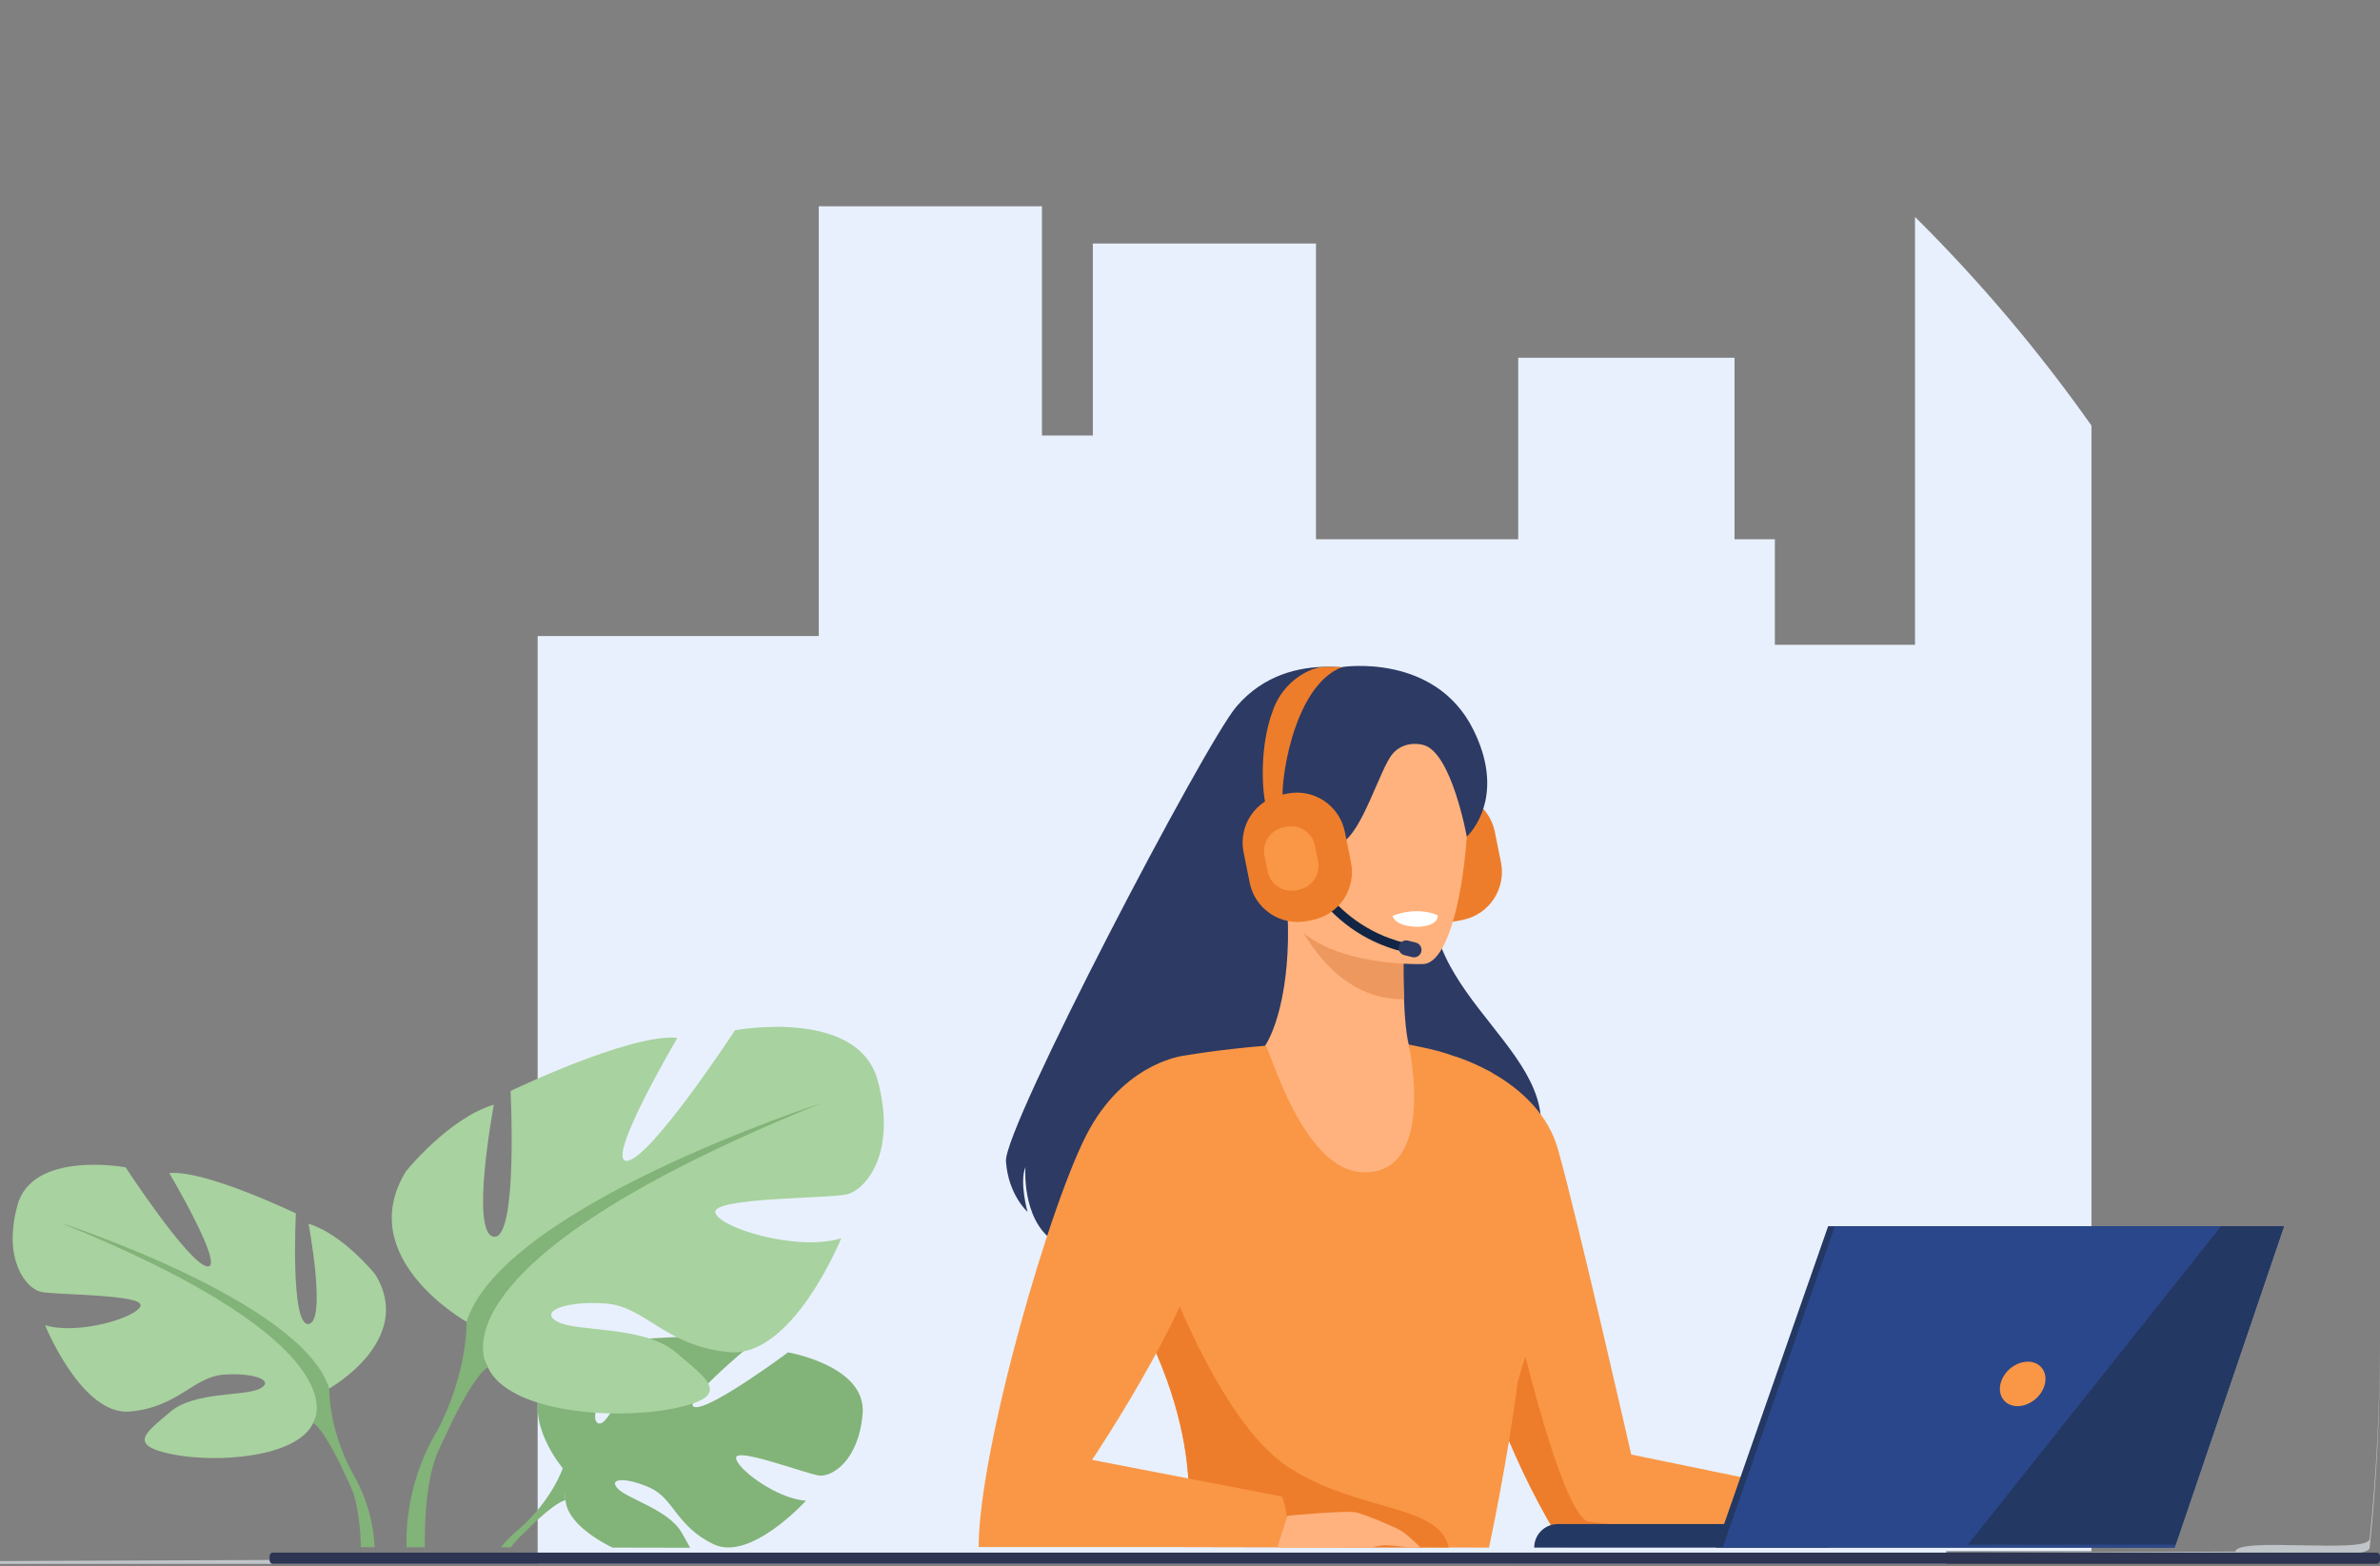 <svg width="664" height="437" viewBox="0 0 664 437" fill="none" xmlns="http://www.w3.org/2000/svg">
<rect x="0" y="0" width="664" height="437" fill="#808080" stroke="none"/>
<g clip-path="url(#clip0_100_5398)">
<path opacity="0.6" d="M663.95 374.956C664.019 393.953 663.076 412.934 661.127 431.779C660.676 436.095 624.159 431.082 623.651 435.33L395.801 436.304H-113.348V436.026L395.801 433.867L623.651 432.892C624.159 428.645 660.676 433.659 661.127 429.341C662.991 411.304 663.934 393.139 663.95 374.956V374.956Z" fill="#EBF3FA"/>
<g clip-path="url(#clip1_100_5398)">
<path d="M543.25 179.894V436.757H-81.94V213.237H-34.016V152.234H13.908V234.649H52.706V216.234H120.29V247.366H149.703V177.45H228.437V57.553H290.694V121.499H304.892V67.932H367.148V150.446H423.573V99.809H483.92V150.446H495.172V179.894H543.25Z" fill="#E8F0FD"/>
</g>
<path d="M583.502 118.738V432.77H534.271V60.511C552.348 78.443 568.821 97.927 583.502 118.738V118.738Z" fill="#E8F0FD"/>
<path d="M76.06 433.175H663.151C663.376 433.175 663.592 433.285 663.751 433.482C663.911 433.679 664 433.946 664 434.225V435.254C664 435.392 663.978 435.528 663.935 435.656C663.893 435.783 663.83 435.899 663.751 435.996C663.672 436.094 663.579 436.171 663.476 436.224C663.373 436.277 663.262 436.304 663.151 436.304H76.06C75.834 436.304 75.618 436.193 75.459 435.997C75.3 435.8 75.21 435.533 75.21 435.254V434.225C75.21 433.946 75.3 433.679 75.459 433.482C75.618 433.285 75.834 433.175 76.06 433.175V433.175Z" fill="#2E3552"/>
<path d="M240.664 394.474C239.492 407.892 231.922 412.036 228.595 411.679C225.265 411.324 205.8 403.883 205.378 406.612C204.954 409.343 216.671 418.262 224.875 418.679C224.875 418.679 209.383 435.783 199.089 430.846C188.792 425.91 187.915 418.086 181.497 415.152C175.078 412.217 169.601 412.225 172.25 415.219C174.899 418.21 186.516 421.119 190.184 427.62C191.051 429.153 191.897 430.57 192.544 431.818L170.866 431.774C163.992 428.355 158.202 423.639 157.77 418.555C157.736 418.166 157.705 417.795 157.677 417.441L157.009 409.619C157.009 409.619 145.877 396.621 151.665 385.836C152.765 383.842 154.267 382.097 156.076 380.713C156.076 380.713 166.45 374.425 174.909 374.938C174.909 374.938 168.354 385.942 166.509 392.482C165.857 394.787 165.793 396.538 166.802 397.059C167.906 397.631 169.337 395.97 170.817 393.308C174.524 386.641 178.542 373.674 178.542 373.674C178.542 373.674 184.779 373.068 191.879 372.977C195.063 372.936 198.421 372.998 201.466 373.264C204.829 373.56 207.808 374.106 209.745 375.039C209.745 375.039 209.321 375.386 208.609 375.982C207.551 376.87 205.854 378.31 203.968 379.98C198.369 384.938 191.095 391.928 193.814 392.557C196.015 393.067 202.926 388.957 209.075 384.878C214.8 381.084 219.864 377.312 219.864 377.312C219.864 377.312 241.836 381.055 240.664 394.474Z" fill="#82B378"/>
<path d="M229.868 394.836C229.868 394.836 170.189 392.534 157.009 409.62C157.009 409.62 154.094 418.359 145.125 426.317L143.727 430.131C143.727 430.131 154.069 419.215 157.769 418.555C157.769 418.555 151.982 397.386 229.868 394.836Z" fill="#82B378"/>
<path d="M147.634 426.219C147.122 426.78 146.356 427.544 145.259 428.557L145.236 428.58C144.856 428.932 144.485 429.313 144.126 429.717C143.557 430.352 143.026 431.02 142.535 431.717L139.746 431.711C141.328 429.714 143.133 427.904 145.124 426.317C145.127 426.315 145.129 426.313 145.132 426.311C145.35 426.18 150.49 423.069 147.634 426.219Z" fill="#82B378"/>
<path d="M91.86 387.389C91.86 387.389 115.938 373.891 104.702 355.572C104.702 355.572 95.713 344.323 86.082 341.43C86.082 341.43 91.218 368.748 86.082 369.391C80.945 370.034 82.551 338.538 82.551 338.538C82.551 338.538 57.188 326.326 47.236 327.289C47.236 327.289 62.967 353.964 57.831 353.322C52.694 352.679 35.037 325.682 35.037 325.682C35.037 325.682 9.033 320.861 4.86 336.288C0.686 351.715 7.428 359.428 11.281 360.392C15.133 361.356 39.853 361.035 39.211 364.249C38.569 367.462 21.875 372.605 12.565 369.712C12.565 369.712 22.838 395.102 36.321 393.817C49.805 392.531 53.978 384.175 62.325 383.532C70.672 382.889 76.772 385.139 72.599 387.389C68.425 389.638 54.299 388.126 47.558 393.864C40.816 399.602 35.358 403.136 47.879 405.708C60.399 408.279 82.871 406.672 87.366 397.03L91.86 387.389Z" fill="#A8D29F"/>
<path d="M16.738 341.109C16.738 341.109 84.156 362.964 91.86 387.389C91.86 387.389 91.539 398.316 98.281 410.85V415.671C98.281 415.671 91.218 399.281 87.366 397.031C87.366 397.031 102.455 375.82 16.738 341.109Z" fill="#82B378"/>
<path d="M104.526 431.665L100.674 431.658C100.552 426.079 99.908 419.816 98.007 415.046V415.043C97.769 414.445 97.513 413.873 97.233 413.326L97.225 413.308C96.426 411.741 95.885 410.586 95.544 409.75L95.541 409.747C93.57 404.909 98.281 410.85 98.281 410.85C102.022 417.177 104.165 424.322 104.526 431.665V431.665Z" fill="#82B378"/>
<path d="M130.166 368.773C130.166 368.773 98.427 350.98 113.239 326.832C113.239 326.832 125.088 312.004 137.783 308.192C137.783 308.192 131.012 344.201 137.783 345.049C144.554 345.896 142.439 304.379 142.439 304.379C142.439 304.379 175.87 288.28 188.989 289.551C188.989 289.551 168.252 324.713 175.024 323.867C181.794 323.019 205.07 287.433 205.07 287.433C205.07 287.433 239.348 281.078 244.849 301.413C250.351 321.748 241.463 331.915 236.386 333.186C231.307 334.457 198.722 334.034 199.568 338.27C200.415 342.507 222.42 349.285 234.693 345.472C234.693 345.472 221.151 378.94 203.377 377.246C185.603 375.551 180.102 364.536 169.099 363.689C158.096 362.842 150.056 365.807 155.557 368.773C161.059 371.738 179.678 369.745 188.566 377.308C197.452 384.872 204.646 389.532 188.142 392.921C171.638 396.31 142.015 394.191 136.091 381.482L130.166 368.773Z" fill="#A8D29F"/>
<path d="M229.191 307.767C229.191 307.767 140.323 336.575 130.166 368.772C130.166 368.772 130.589 383.176 121.702 399.699V406.053C121.702 406.053 131.013 384.447 136.091 381.482C136.091 381.482 116.201 353.521 229.191 307.767Z" fill="#82B378"/>
<path d="M125.316 398.237C125.314 398.242 125.311 398.245 125.311 398.247C124.861 399.353 124.147 400.881 123.091 402.951C123.089 402.956 123.087 402.958 123.084 402.964C122.716 403.681 122.38 404.437 122.067 405.222C122.064 405.222 122.064 405.225 122.064 405.227C119.022 412.86 118.419 423.393 118.533 431.694L113.434 431.683C112.826 413.194 121.702 399.698 121.702 399.698L121.705 399.695C121.839 399.527 127.88 391.943 125.316 398.237Z" fill="#82B378"/>
<path d="M384.781 188.356C384.781 188.356 360.26 179.222 344.938 197.155C336.154 207.435 279.983 314.637 280.653 324.022C281.322 333.408 286.68 338.1 286.68 338.1C286.68 338.1 284.336 329.888 286.093 325.614C286.093 325.614 284.964 340.07 293.878 346.229C298.523 349.437 414.159 343.155 424.206 329.134C446.054 298.65 398.342 282.878 399.514 249.947C400.193 230.85 418.933 190.283 384.781 188.356Z" fill="#2C3A64"/>
<path d="M408.149 256.636L406.507 256.968C402.979 257.671 399.317 256.948 396.321 254.956C393.324 252.965 391.237 249.868 390.514 246.34L388.778 237.742C388.077 234.21 388.799 230.544 390.788 227.545C392.777 224.545 395.871 222.455 399.394 221.732L401.037 221.399C404.565 220.697 408.227 221.42 411.223 223.411C414.22 225.402 416.307 228.5 417.03 232.027L418.766 240.626C419.468 244.157 418.745 247.823 416.756 250.823C414.767 253.823 411.672 255.913 408.149 256.636V256.636Z" fill="#ED7D2B"/>
<path d="M513.066 431.61H436.345C423.333 410.931 411.892 383.006 409.225 361.261C407.955 350.944 408.663 342.02 412.108 335.921C422.825 316.972 405.825 294.724 405.825 294.724C405.825 294.724 429.229 301.355 434.668 320.672C440.213 340.351 455.094 405.807 455.094 405.807L512.062 417.537C514.738 424.244 513.066 431.61 513.066 431.61Z" fill="#F99746"/>
<path d="M513.066 431.61H436.345C423.333 410.931 411.892 383.006 409.225 361.261L420.606 357.772C420.606 357.772 435.004 423.57 443.377 424.576C451.744 425.582 513.066 431.61 513.066 431.61Z" fill="#ED7D2B"/>
<path d="M417.155 325.869C411.272 331.024 403.681 335.585 393.896 339.042C357.218 352.012 339.189 321.779 331.3 300.519C334.988 297.892 339.183 296.064 343.617 295.151C346.302 294.522 349.141 293.985 351.498 293.599C355.362 289.878 360.165 275.894 359.234 255.13L361.059 255.406L391.659 260.181C391.659 260.181 391.365 269.781 391.706 278.784C391.979 285.828 392.651 292.513 394.158 293.998C396.53 294.239 397.958 294.41 397.958 294.41C397.962 294.42 397.968 294.429 397.976 294.437C405.358 304.276 411.78 314.802 417.155 325.869Z" fill="#FFB27D"/>
<path d="M391.661 260.186C391.661 260.186 391.361 269.779 391.709 278.789C374.703 279.005 365.089 263.86 361.059 255.412L391.661 260.186Z" fill="#ED985F"/>
<path d="M431.74 357.772C431.655 358.43 423.479 385.047 423.393 385.716C420.556 407.999 415.418 431.776 415.418 431.776L404.183 431.756L330.039 431.61C330.039 431.61 338.983 404.591 315.389 363.167C314.615 361.809 313.807 360.437 312.963 359.049C309.603 353.523 330.805 294.451 330.805 294.451C330.805 294.451 340.088 292.808 353.111 291.757C354.341 292.883 363.387 326.011 379.759 327.022C401.129 328.339 393.028 291.425 393.028 291.425C401.732 293.175 404.871 293.814 416.045 299.173C416.045 299.173 432.192 354.137 431.74 357.772Z" fill="#F99746"/>
<path d="M397.252 268.962C397.252 268.962 357.058 270.649 356.393 245.575C355.729 220.501 350.094 203.832 375.729 201.694C401.363 199.556 406.605 208.992 408.86 217.307C411.115 225.622 407.69 267.877 397.252 268.962Z" fill="#FFB27D"/>
<path d="M388.51 255.522C388.51 255.522 388.951 258.502 395.563 258.569C395.563 258.569 401.115 258.626 401.146 255.391C401.146 255.391 395.929 252.677 388.51 255.522Z" fill="white"/>
<path d="M391.306 265.507C368.052 259.7 361.127 238.429 361.059 238.214L363.455 237.46L362.257 237.837L363.454 237.459C363.519 237.661 370.061 257.61 391.915 263.069C392.061 263.105 392.207 263.14 392.355 263.176L391.773 265.621C391.617 265.584 391.46 265.546 391.306 265.507Z" fill="#122544"/>
<path d="M393.994 267.039L391.801 266.491C391.263 266.356 390.801 266.012 390.515 265.536C390.23 265.06 390.144 264.491 390.277 263.952V263.952C390.413 263.414 390.756 262.951 391.231 262.665C391.706 262.379 392.275 262.293 392.814 262.426L395.006 262.974C395.544 263.11 396.006 263.453 396.292 263.929C396.577 264.405 396.663 264.975 396.53 265.514V265.514C396.395 266.052 396.052 266.515 395.576 266.8C395.101 267.086 394.532 267.172 393.994 267.039V267.039Z" fill="#2C3A64"/>
<path d="M374.478 186.095C374.478 186.095 400.358 182.05 411.065 203.62C419.215 220.038 412.419 230.29 409.224 233.433C409.224 233.433 404.997 209.85 397.086 207.838C397.086 207.838 391.987 206.281 388.51 210.328C385.033 214.375 380.003 232.421 374.227 235.187C374.227 235.187 356.293 239.62 355.414 233.355C354.535 227.09 355.025 207.587 359.545 204.445C364.065 201.303 374.478 186.095 374.478 186.095Z" fill="#2C3A64"/>
<path d="M366.306 256.636L364.663 256.969C361.135 257.671 357.473 256.948 354.477 254.957C351.48 252.966 349.393 249.868 348.67 246.341L346.935 237.742C346.233 234.211 346.955 230.545 348.944 227.545C350.934 224.545 354.028 222.455 357.551 221.732L359.194 221.4C362.721 220.697 366.383 221.42 369.38 223.412C372.376 225.403 374.464 228.5 375.187 232.028L376.922 240.626C377.624 244.158 376.901 247.824 374.912 250.823C372.923 253.823 369.829 255.913 366.306 256.636V256.636Z" fill="#ED7D2B"/>
<path d="M353.517 225.668C352.418 223.88 350.803 209.493 355.197 198.037C356.044 195.669 357.352 193.492 359.046 191.634C360.739 189.775 362.785 188.272 365.064 187.212C366.646 186.434 368.385 186.029 370.147 186.03L374.478 186.095C360.218 191.528 356.912 220.595 358.022 223.696C357.993 223.619 357.956 223.547 357.912 223.479L353.517 225.668Z" fill="#ED7D2B"/>
<path d="M362.442 248.217L361.623 248.382C359.865 248.733 358.041 248.372 356.548 247.38C355.055 246.388 354.015 244.845 353.655 243.087L352.79 238.803C352.44 237.043 352.8 235.217 353.792 233.722C354.783 232.227 356.324 231.186 358.08 230.826L358.898 230.66C360.656 230.31 362.48 230.671 363.973 231.663C365.466 232.655 366.506 234.198 366.866 235.956L367.731 240.24C368.081 241.999 367.721 243.826 366.73 245.32C365.739 246.815 364.197 247.856 362.442 248.217Z" fill="#F99746"/>
<path d="M330.039 431.611C330.039 431.611 338.983 404.591 315.389 363.167L324.178 352.176C324.178 352.176 339.737 396.295 359.183 409.161C378.589 421.997 401.425 419.317 404.183 431.756L330.039 431.611Z" fill="#ED7D2B"/>
<path d="M330.805 294.451C330.805 294.451 314.804 295.846 304.09 314.794C293.376 333.742 273.036 404.55 273.036 431.609H358.666C358.666 431.609 360.34 424.243 357.661 417.539L304.671 407.302C304.671 407.302 336.568 359.887 336.902 339.441C337.237 318.994 330.805 294.451 330.805 294.451Z" fill="#F99746"/>
<path d="M359.182 422.902C359.182 422.902 375.867 421.268 378.629 422.023C381.392 422.777 389.302 426.045 391.059 427.176C392.817 428.307 396.207 431.61 396.207 431.61C396.207 431.61 394.073 432.014 392.817 431.732C391.562 431.45 387.795 431.198 386.791 431.114C385.786 431.03 382.187 431.775 382.187 431.775H356.322L359.182 422.902Z" fill="#FFB27D"/>
<path d="M510.275 431.773H428.033C428.033 430.033 428.724 428.363 429.953 427.132C431.183 425.902 432.85 425.21 434.589 425.21H510.275V431.773Z" fill="#233862"/>
<path d="M637.188 342.104L606.692 431.774H478.715L510.04 342.104H637.188Z" fill="#233862"/>
<path d="M637.188 342.104L606.972 430.944L606.693 431.774H480.585L511.91 342.104H637.188Z" fill="#2B478B"/>
<path d="M570.51 386.111C569.72 389.537 566.305 392.314 562.883 392.314C559.461 392.314 557.327 389.537 558.117 386.111C558.907 382.685 562.322 379.908 565.744 379.908C569.167 379.908 571.301 382.685 570.51 386.111Z" fill="#F99746"/>
<path d="M637.188 342.104L606.972 430.944H549.031L619.679 342.104H637.188Z" fill="#233862"/>
</g>
<defs>
<clipPath id="clip0_100_5398">
<rect width="664" height="436" fill="white" transform="translate(0 0.305)"/>
</clipPath>
<clipPath id="clip1_100_5398">
<rect width="393" height="399" fill="white" transform="translate(150 37.305)"/>
</clipPath>
</defs>
</svg>

